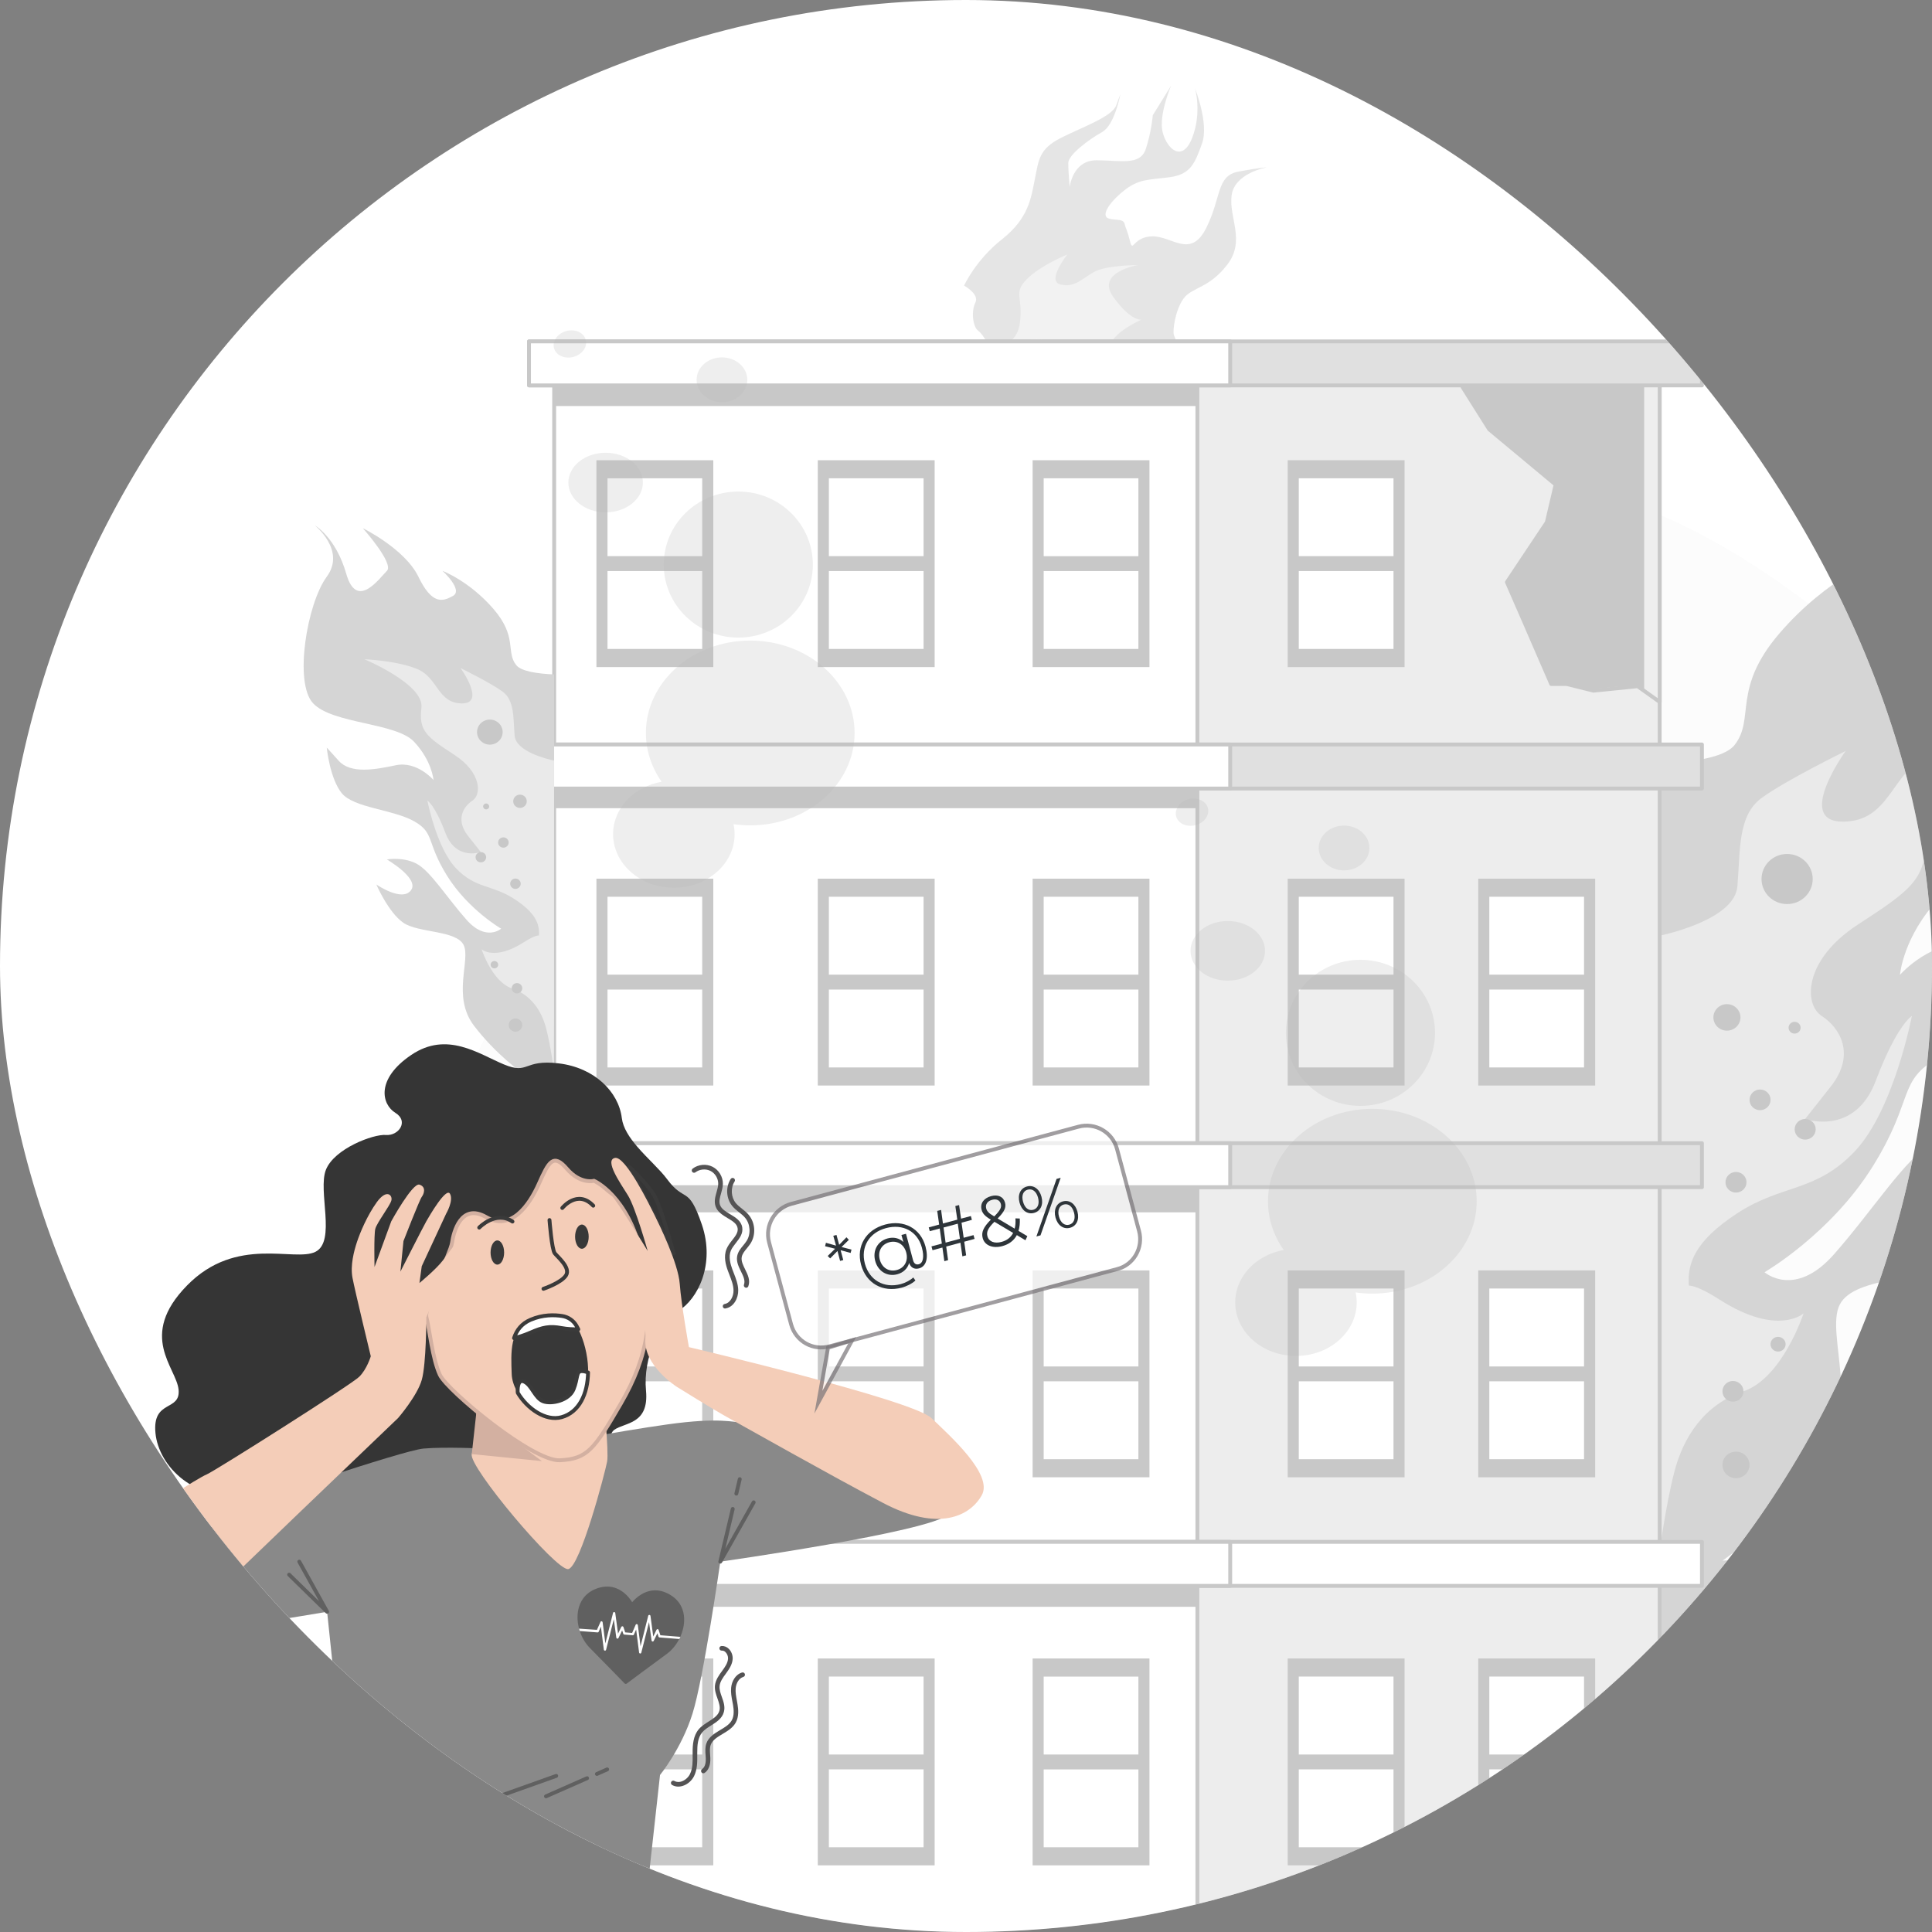 <svg width="48" height="48" viewBox="0 0 48 48" fill="none" xmlns="http://www.w3.org/2000/svg">
<rect x="0" y="0" width="48" height="48" fill="#808080" stroke="none"/>
<g clip-path="url(#clip0_1146_49389)">
<rect width="48" height="48" rx="24" fill="white"/>
<g clip-path="url(#clip1_1146_49389)">
<g opacity="0.28">
<g opacity="0.6">
<path d="M24.583 8.635C24.583 8.635 24.443 8.32 24.302 8.216C24.162 8.111 24.128 7.726 24.233 7.516C24.337 7.306 23.952 7.096 23.952 7.096C23.952 7.096 24.233 6.467 24.897 5.942C25.562 5.416 25.616 4.913 25.711 4.448C25.806 3.982 25.806 3.702 26.366 3.422C26.926 3.142 27.626 2.897 27.732 2.618C27.836 2.338 27.836 2.338 27.836 2.338C27.836 2.338 27.696 3.108 27.381 3.282C27.066 3.457 26.541 3.842 26.541 4.052C26.541 4.262 26.576 4.647 26.576 4.647C26.576 4.647 26.646 3.982 27.241 3.982C27.836 3.982 28.326 4.122 28.466 3.702C28.606 3.282 28.641 2.862 28.641 2.862L29.096 2.127C29.096 2.127 28.781 2.862 28.886 3.282C28.99 3.702 29.375 4.052 29.62 3.422C29.865 2.793 29.69 2.198 29.69 2.198C29.69 2.198 30.041 3.072 29.865 3.563C29.689 4.053 29.584 4.333 29.06 4.403C28.535 4.473 28.29 4.437 27.905 4.752C27.52 5.067 27.38 5.347 27.52 5.417C27.661 5.487 27.905 5.417 27.94 5.558C27.974 5.698 28.004 5.706 28.077 5.999C28.15 6.292 28.15 5.872 28.64 5.872C29.129 5.872 29.584 6.432 29.969 5.662C30.354 4.892 30.214 4.367 30.774 4.262C31.334 4.158 31.474 4.158 31.474 4.158C31.474 4.158 30.669 4.298 30.599 4.858C30.529 5.417 30.949 5.977 30.494 6.572C30.04 7.167 29.62 7.132 29.41 7.412C29.2 7.693 29.129 8.217 29.165 8.322C29.2 8.427 29.514 9.092 29.514 9.092C29.514 9.092 29.41 8.952 30.04 8.707C30.669 8.462 30.669 8.462 30.669 8.462C30.669 8.462 30.25 8.813 30.284 9.162C30.319 9.512 30.529 9.652 30.354 10.177C30.18 10.702 29.969 10.842 29.654 10.982C29.34 11.122 29.129 11.226 29.129 11.401C29.129 11.576 29.34 11.646 29.444 11.856C29.549 12.066 29.829 12.416 29.584 12.486C29.34 12.556 28.814 12.835 28.71 13.046C28.605 13.256 28.535 13.431 28.535 13.431C28.535 13.431 28.64 12.241 28.22 11.856C27.801 11.471 27.206 11.576 27.206 11.576C27.206 11.576 27.976 11.086 27.661 10.527C27.346 9.967 26.935 10.407 26.935 10.407C26.935 10.407 27.118 9.882 26.856 9.792C26.594 9.702 26.331 9.897 26.331 9.897C26.331 9.897 26.68 9.372 26.297 8.812C25.912 8.252 25.562 8.392 25.352 8.637C25.142 8.882 24.582 10.107 24.582 10.107C24.582 10.107 24.863 9.055 24.583 8.635Z" fill="#686868"/>
<path opacity="0.49" d="M27.208 11.575C27.208 11.575 28.182 11.005 28.444 10.83C28.706 10.655 28.279 10.309 28.279 10.309L29.144 9.343C29.144 9.343 29.012 9.124 28.532 9.168C28.05 9.212 27.7 9.212 27.569 8.774C27.437 8.337 28.357 7.943 28.357 7.943C28.357 7.943 28.095 7.987 27.657 7.374C27.219 6.761 28.269 6.586 28.269 6.586C28.269 6.586 27.481 6.586 27.175 6.76C26.869 6.935 26.694 7.154 26.344 7.067C25.993 6.979 26.518 6.323 26.518 6.323C26.518 6.323 25.862 6.586 25.512 6.935C25.162 7.285 25.425 7.373 25.338 8.029C25.25 8.686 24.583 8.635 24.583 8.635C24.863 9.055 24.583 10.105 24.583 10.105C24.583 10.105 25.143 8.88 25.353 8.635C25.563 8.39 25.913 8.25 26.298 8.81C26.683 9.37 26.332 9.895 26.332 9.895C26.332 9.895 26.595 9.7 26.857 9.79C27.119 9.88 26.936 10.405 26.936 10.405C26.936 10.405 27.347 9.965 27.662 10.524C27.978 11.084 27.208 11.575 27.208 11.575Z" fill="white"/>
</g>
<g opacity="0.7">
<path d="M13.3 23.505C13.3 23.505 16.302 17.415 25.993 13.985C35.684 10.555 40.187 11.05 45.912 15.777C51.636 20.503 50.007 24.105 57.383 25.477C64.759 26.849 67.931 34.397 68.875 39.629C69.819 44.861 68.018 48.633 68.018 48.633H9.441C9.441 48.633 7.725 37.056 9.612 31.652C11.499 26.249 13.3 23.505 13.3 23.505Z" fill="#EFEFEF"/>
</g>
<path d="M53.181 20.413C54.153 19.388 53.48 15.438 52.508 14.122C51.537 12.805 53.106 11.561 53.106 11.561C53.106 11.561 52.06 12.147 51.537 13.976C51.014 15.805 49.892 14.195 49.519 13.83C49.145 13.464 50.715 11.708 50.715 11.708C50.715 11.708 48.622 12.732 47.95 14.123C47.277 15.513 46.754 15.366 46.231 15.074C45.708 14.781 46.754 13.831 46.754 13.831C46.754 13.831 45.409 14.342 44.213 15.732C43.017 17.123 43.615 17.854 43.092 18.513C42.841 18.828 42.008 18.942 41.208 18.974V41.005C42.2 40.972 43.328 40.886 43.914 40.677C45.102 40.254 45.559 38.556 45.559 38.556L42.794 38.775C42.794 38.775 44.064 37.898 45.185 36.435C46.307 34.972 45.335 33.143 45.709 32.411C46.082 31.68 47.951 31.826 48.698 31.314C49.446 30.803 50.043 29.413 50.043 29.413C50.043 29.413 48.773 30.29 48.324 29.705C47.875 29.12 49.52 28.169 49.52 28.169C49.52 28.169 48.698 28.023 48.025 28.389C47.352 28.755 46.53 30.072 45.559 31.169C44.587 32.267 43.839 31.608 43.839 31.608C43.839 31.608 45.484 30.657 46.53 28.975C47.577 27.292 47.128 26.853 48.175 26.268C49.221 25.683 51.164 25.61 51.762 24.878C52.36 24.147 52.51 22.611 52.51 22.611C52.51 22.611 52.51 22.611 51.912 23.269C51.314 23.928 50.119 23.708 49.072 23.489C48.026 23.269 47.204 24.221 47.204 24.221C47.204 24.221 47.279 23.269 48.176 22.319C49.07 21.363 52.21 21.437 53.181 20.413Z" fill="#686868"/>
<path opacity="0.49" d="M50.64 18.218C50.64 18.218 48.921 18.291 47.949 18.73C46.978 19.168 46.978 20.413 45.781 20.413C44.585 20.413 45.856 18.657 45.856 18.657C45.856 18.657 44.362 19.388 43.764 19.827C43.165 20.266 43.24 21.144 43.165 22.021C43.098 22.809 41.531 23.184 41.207 23.253V35.431L41.222 38.627C41.222 38.627 41.372 37.456 41.596 36.578C41.821 35.701 42.343 34.895 43.315 34.567C44.287 34.237 44.81 32.629 44.81 32.629C44.81 32.629 44.174 33.214 42.726 32.291C42.316 32.029 42.084 31.943 41.96 31.94C41.916 31.389 42.11 30.829 43.166 30.141C44.288 29.41 45.109 29.63 46.081 28.605C47.053 27.581 47.501 25.24 47.501 25.24C47.501 25.24 47.127 25.46 46.604 26.849C46.081 28.239 44.848 27.801 44.848 27.801C44.848 27.801 44.848 27.801 45.484 26.996C46.119 26.192 45.709 25.533 45.259 25.24C44.811 24.948 44.811 23.85 46.156 22.973C47.501 22.096 47.949 21.803 47.8 20.632C47.651 19.462 50.64 18.218 50.64 18.218Z" fill="white"/>
<path d="M44.4 22.461C44.751 22.461 45.036 22.183 45.036 21.839C45.036 21.495 44.751 21.217 44.4 21.217C44.049 21.217 43.765 21.495 43.765 21.839C43.765 22.183 44.049 22.461 44.4 22.461Z" fill="#383838"/>
<path d="M43.241 25.277C43.241 25.458 43.091 25.606 42.905 25.606C42.72 25.606 42.569 25.458 42.569 25.277C42.569 25.096 42.72 24.948 42.905 24.948C43.091 24.948 43.241 25.096 43.241 25.277Z" fill="#383838"/>
<path d="M44.586 25.679C44.669 25.679 44.736 25.614 44.736 25.533C44.736 25.453 44.669 25.387 44.586 25.387C44.504 25.387 44.437 25.453 44.437 25.533C44.437 25.614 44.504 25.679 44.586 25.679Z" fill="#383838"/>
<path d="M43.989 27.325C43.989 27.466 43.872 27.582 43.728 27.582C43.584 27.582 43.467 27.468 43.467 27.325C43.467 27.184 43.584 27.069 43.728 27.069C43.872 27.069 43.989 27.183 43.989 27.325Z" fill="#383838"/>
<path d="M43.391 29.373C43.391 29.514 43.274 29.629 43.13 29.629C42.986 29.629 42.869 29.515 42.869 29.373C42.869 29.232 42.986 29.117 43.13 29.117C43.274 29.117 43.391 29.232 43.391 29.373Z" fill="#383838"/>
<path d="M45.11 28.057C45.11 28.198 44.993 28.313 44.849 28.313C44.705 28.313 44.588 28.199 44.588 28.057C44.588 27.916 44.705 27.801 44.849 27.801C44.993 27.801 45.11 27.915 45.11 28.057Z" fill="#383838"/>
<path d="M43.316 34.567C43.316 34.708 43.199 34.823 43.055 34.823C42.911 34.823 42.794 34.709 42.794 34.567C42.794 34.426 42.911 34.31 43.055 34.31C43.199 34.311 43.316 34.426 43.316 34.567Z" fill="#383838"/>
<path d="M44.363 33.397C44.363 33.497 44.279 33.579 44.175 33.579C44.072 33.579 43.988 33.497 43.988 33.397C43.988 33.296 44.072 33.214 44.175 33.214C44.279 33.214 44.363 33.296 44.363 33.397Z" fill="#383838"/>
<path d="M43.466 36.395C43.466 36.577 43.315 36.725 43.13 36.725C42.945 36.725 42.794 36.577 42.794 36.395C42.794 36.214 42.945 36.066 43.13 36.066C43.315 36.066 43.466 36.214 43.466 36.395Z" fill="#383838"/>
<path d="M43.166 39.724C43.166 39.885 43.033 40.017 42.868 40.017C42.703 40.017 42.569 39.886 42.569 39.724C42.569 39.563 42.703 39.431 42.868 39.431C43.033 39.431 43.166 39.563 43.166 39.724Z" fill="#383838"/>
<path d="M29.751 8.95H13.768V48.634H29.751V8.95Z" fill="white" stroke="#3A3A3A" stroke-width="0.096" stroke-miterlimit="10" stroke-linecap="round" stroke-linejoin="round"/>
<path d="M29.751 8.95H13.768V10.088H29.751V8.95Z" fill="#383838"/>
<path d="M29.751 18.942H13.768V20.079H29.751V18.942Z" fill="#383838"/>
<path d="M29.751 28.983H13.768V30.12H29.751V28.983Z" fill="#383838"/>
<path d="M29.751 38.782H13.768V39.92H29.751V38.782Z" fill="#383838"/>
<path d="M41.234 8.95H29.749V48.634H41.234V8.95Z" fill="#BDBDBD" stroke="#3A3A3A" stroke-width="0.096" stroke-miterlimit="10" stroke-linecap="round" stroke-linejoin="round"/>
<path d="M42.284 18.497H13.143V19.591H42.284V18.497Z" fill="#919191" stroke="#3A3A3A" stroke-width="0.096" stroke-miterlimit="10" stroke-linecap="round" stroke-linejoin="round"/>
<path d="M30.564 18.497H13.143V19.591H30.564V18.497Z" fill="white" stroke="#3A3A3A" stroke-width="0.096" stroke-miterlimit="10" stroke-linecap="round" stroke-linejoin="round"/>
<path d="M42.284 28.402H13.143V29.495H42.284V28.402Z" fill="#919191" stroke="#3A3A3A" stroke-width="0.096" stroke-miterlimit="10" stroke-linecap="round" stroke-linejoin="round"/>
<path d="M30.564 28.402H13.143V29.495H30.564V28.402Z" fill="white" stroke="#3A3A3A" stroke-width="0.096" stroke-miterlimit="10" stroke-linecap="round" stroke-linejoin="round"/>
<path d="M42.284 38.307H13.143V39.4H42.284V38.307Z" fill="white" stroke="#3A3A3A" stroke-width="0.096" stroke-miterlimit="10" stroke-linecap="round" stroke-linejoin="round"/>
<path d="M30.564 38.307H13.143V39.4H30.564V38.307Z" fill="white" stroke="#3A3A3A" stroke-width="0.096" stroke-miterlimit="10" stroke-linecap="round" stroke-linejoin="round"/>
<path d="M17.721 11.434H14.818V16.573H17.721V11.434Z" fill="#383838"/>
<path d="M17.494 11.835H15.045V16.171H17.494V11.835Z" fill="white" stroke="#3A3A3A" stroke-width="0.096" stroke-miterlimit="10" stroke-linecap="round" stroke-linejoin="round"/>
<path d="M17.494 13.818H15.045V14.188H17.494V13.818Z" fill="#383838"/>
<path d="M23.221 11.434H20.318V16.573H23.221V11.434Z" fill="#383838"/>
<path d="M22.994 11.835H20.545V16.171H22.994V11.835Z" fill="white" stroke="#3A3A3A" stroke-width="0.096" stroke-miterlimit="10" stroke-linecap="round" stroke-linejoin="round"/>
<path d="M22.994 13.818H20.545V14.188H22.994V13.818Z" fill="#383838"/>
<path d="M17.721 21.831H14.818V26.969H17.721V21.831Z" fill="#383838"/>
<path d="M17.494 22.232H15.045V26.568H17.494V22.232Z" fill="white" stroke="#3A3A3A" stroke-width="0.096" stroke-miterlimit="10" stroke-linecap="round" stroke-linejoin="round"/>
<path d="M17.494 24.215H15.045V24.585H17.494V24.215Z" fill="#383838"/>
<path d="M23.221 21.831H20.318V26.969H23.221V21.831Z" fill="#383838"/>
<path d="M22.994 22.232H20.545V26.568H22.994V22.232Z" fill="white" stroke="#3A3A3A" stroke-width="0.096" stroke-miterlimit="10" stroke-linecap="round" stroke-linejoin="round"/>
<path d="M22.994 24.215H20.545V24.585H22.994V24.215Z" fill="#383838"/>
<path d="M17.721 31.564H14.818V36.703H17.721V31.564Z" fill="#383838"/>
<path d="M17.494 31.965H15.045V36.301H17.494V31.965Z" fill="white" stroke="#3A3A3A" stroke-width="0.096" stroke-miterlimit="10" stroke-linecap="round" stroke-linejoin="round"/>
<path d="M17.494 33.949H15.045V34.318H17.494V33.949Z" fill="#383838"/>
<path d="M23.221 31.564H20.318V36.703H23.221V31.564Z" fill="#383838"/>
<path d="M22.994 31.965H20.545V36.301H22.994V31.965Z" fill="white" stroke="#3A3A3A" stroke-width="0.096" stroke-miterlimit="10" stroke-linecap="round" stroke-linejoin="round"/>
<path d="M22.994 33.949H20.545V34.318H22.994V33.949Z" fill="#383838"/>
<path d="M17.721 41.205H14.818V46.344H17.721V41.205Z" fill="#383838"/>
<path d="M17.494 41.606H15.045V45.943H17.494V41.606Z" fill="white" stroke="#3A3A3A" stroke-width="0.096" stroke-miterlimit="10" stroke-linecap="round" stroke-linejoin="round"/>
<path d="M17.494 43.59H15.045V43.959H17.494V43.59Z" fill="#383838"/>
<path d="M23.221 41.205H20.318V46.344H23.221V41.205Z" fill="#383838"/>
<path d="M22.994 41.606H20.545V45.943H22.994V41.606Z" fill="white" stroke="#3A3A3A" stroke-width="0.096" stroke-miterlimit="10" stroke-linecap="round" stroke-linejoin="round"/>
<path d="M22.994 43.59H20.545V43.959H22.994V43.59Z" fill="#383838"/>
<path d="M28.558 11.434H25.655V16.573H28.558V11.434Z" fill="#383838"/>
<path d="M28.331 11.835H25.882V16.171H28.331V11.835Z" fill="white" stroke="#3A3A3A" stroke-width="0.096" stroke-miterlimit="10" stroke-linecap="round" stroke-linejoin="round"/>
<path d="M28.331 13.819H25.882V14.188H28.331V13.819Z" fill="#383838"/>
<path d="M28.558 21.83H25.655V26.969H28.558V21.83Z" fill="#383838"/>
<path d="M28.331 22.232H25.882V26.568H28.331V22.232Z" fill="white" stroke="#3A3A3A" stroke-width="0.096" stroke-miterlimit="10" stroke-linecap="round" stroke-linejoin="round"/>
<path d="M28.331 24.215H25.882V24.585H28.331V24.215Z" fill="#383838"/>
<path d="M34.896 11.434H31.993V16.573H34.896V11.434Z" fill="#383838"/>
<path d="M34.669 11.835H32.22V16.171H34.669V11.835Z" fill="white" stroke="#3A3A3A" stroke-width="0.096" stroke-miterlimit="10" stroke-linecap="round" stroke-linejoin="round"/>
<path d="M34.669 13.818H32.22V14.188H34.669V13.818Z" fill="#383838"/>
<path d="M28.558 31.564H25.655V36.703H28.558V31.564Z" fill="#383838"/>
<path d="M28.331 31.965H25.882V36.301H28.331V31.965Z" fill="white" stroke="#3A3A3A" stroke-width="0.096" stroke-miterlimit="10" stroke-linecap="round" stroke-linejoin="round"/>
<path d="M28.331 33.949H25.882V34.318H28.331V33.949Z" fill="#383838"/>
<path d="M34.896 21.831H31.993V26.969H34.896V21.831Z" fill="#383838"/>
<path d="M34.669 22.232H32.22V26.568H34.669V22.232Z" fill="white" stroke="#3A3A3A" stroke-width="0.096" stroke-miterlimit="10" stroke-linecap="round" stroke-linejoin="round"/>
<path d="M34.669 24.215H32.22V24.585H34.669V24.215Z" fill="#383838"/>
<path d="M39.631 21.831H36.727V26.969H39.631V21.831Z" fill="#383838"/>
<path d="M39.403 22.232H36.954V26.568H39.403V22.232Z" fill="white" stroke="#3A3A3A" stroke-width="0.096" stroke-miterlimit="10" stroke-linecap="round" stroke-linejoin="round"/>
<path d="M39.403 24.215H36.954V24.585H39.403V24.215Z" fill="#383838"/>
<path d="M39.631 31.564H36.727V36.703H39.631V31.564Z" fill="#383838"/>
<path d="M39.403 31.965H36.954V36.301H39.403V31.965Z" fill="white" stroke="#3A3A3A" stroke-width="0.096" stroke-miterlimit="10" stroke-linecap="round" stroke-linejoin="round"/>
<path d="M39.403 33.949H36.954V34.318H39.403V33.949Z" fill="#383838"/>
<path d="M28.558 41.205H25.655V46.344H28.558V41.205Z" fill="#383838"/>
<path d="M28.331 41.607H25.882V45.943H28.331V41.607Z" fill="white" stroke="#3A3A3A" stroke-width="0.096" stroke-miterlimit="10" stroke-linecap="round" stroke-linejoin="round"/>
<path d="M28.331 43.59H25.882V43.96H28.331V43.59Z" fill="#383838"/>
<path d="M34.896 31.564H31.993V36.703H34.896V31.564Z" fill="#383838"/>
<path d="M34.669 31.965H32.22V36.301H34.669V31.965Z" fill="white" stroke="#3A3A3A" stroke-width="0.096" stroke-miterlimit="10" stroke-linecap="round" stroke-linejoin="round"/>
<path d="M34.669 33.949H32.22V34.318H34.669V33.949Z" fill="#383838"/>
<path d="M39.631 41.205H36.727V46.344H39.631V41.205Z" fill="#383838"/>
<path d="M39.403 41.606H36.954V45.943H39.403V41.606Z" fill="white" stroke="#3A3A3A" stroke-width="0.096" stroke-miterlimit="10" stroke-linecap="round" stroke-linejoin="round"/>
<path d="M39.403 43.59H36.954V43.959H39.403V43.59Z" fill="#383838"/>
<path d="M34.896 41.205H31.993V46.344H34.896V41.205Z" fill="#383838"/>
<path d="M34.669 41.606H32.22V45.943H34.669V41.606Z" fill="white" stroke="#3A3A3A" stroke-width="0.096" stroke-miterlimit="10" stroke-linecap="round" stroke-linejoin="round"/>
<path d="M34.669 43.59H32.22V43.959H34.669V43.59Z" fill="#383838"/>
<path d="M36.339 9.62L36.999 10.666L38.65 12.041L38.43 12.977L37.439 14.463L37.824 15.344L38.54 16.994H38.925L39.586 17.159L40.686 17.049L41.234 17.44V8.95H40.577L36.119 9.07L36.339 9.62Z" fill="#C2C2C2" stroke="#3A3A3A" stroke-width="0.096" stroke-miterlimit="10" stroke-linecap="round" stroke-linejoin="round"/>
<path d="M39.475 17.131L40.301 17.049L40.348 17.083L40.686 17.049L40.849 17.166V8.95H40.577L36.119 9.07L36.339 9.62L36.999 10.666L38.65 12.041L38.43 12.977L37.439 14.463L37.824 15.344L38.54 16.994H38.925L39.475 17.131Z" fill="#383838"/>
<path d="M42.284 8.482H13.143V9.575H42.284V8.482Z" fill="#919191" stroke="#3A3A3A" stroke-width="0.096" stroke-miterlimit="10" stroke-linecap="round" stroke-linejoin="round"/>
<path d="M30.564 8.482H13.143V9.575H30.564V8.482Z" fill="white" stroke="#3A3A3A" stroke-width="0.096" stroke-miterlimit="10" stroke-linecap="round" stroke-linejoin="round"/>
<path d="M7.781 17.476C7.295 16.964 7.631 14.989 8.117 14.33C8.603 13.671 7.818 13.05 7.818 13.05C7.818 13.05 8.342 13.343 8.603 14.257C8.864 15.171 9.424 14.367 9.612 14.184C9.799 14.002 9.014 13.123 9.014 13.123C9.014 13.123 10.06 13.635 10.396 14.33C10.732 15.025 10.994 14.952 11.255 14.805C11.516 14.659 10.994 14.183 10.994 14.183C10.994 14.183 11.667 14.439 12.264 15.134C12.862 15.829 12.563 16.195 12.825 16.524C12.95 16.682 13.366 16.739 13.767 16.756V27.772C13.27 27.756 12.707 27.712 12.414 27.608C11.821 27.396 11.592 26.547 11.592 26.547L12.975 26.656C12.975 26.656 12.339 26.218 11.778 25.486C11.218 24.755 11.703 23.841 11.517 23.475C11.331 23.109 10.396 23.182 10.023 22.927C9.649 22.671 9.35 21.975 9.35 21.975C9.35 21.975 9.985 22.414 10.209 22.121C10.433 21.828 9.611 21.353 9.611 21.353C9.611 21.353 10.021 21.28 10.358 21.463C10.694 21.645 11.106 22.304 11.592 22.853C12.078 23.401 12.451 23.073 12.451 23.073C12.451 23.073 11.63 22.598 11.106 21.756C10.583 20.915 10.808 20.695 10.285 20.402C9.761 20.109 8.79 20.073 8.491 19.707C8.193 19.341 8.118 18.573 8.118 18.573C8.118 18.573 8.118 18.573 8.416 18.902C8.715 19.232 9.313 19.122 9.836 19.012C10.359 18.902 10.77 19.378 10.77 19.378C10.77 19.378 10.733 18.902 10.285 18.426C9.836 17.951 8.267 17.988 7.781 17.476Z" fill="#686868"/>
<path opacity="0.49" d="M9.051 16.378C9.051 16.378 9.91 16.415 10.396 16.635C10.882 16.855 10.882 17.476 11.48 17.476C12.078 17.476 11.442 16.598 11.442 16.598C11.442 16.598 12.19 16.964 12.489 17.184C12.787 17.404 12.75 17.843 12.787 18.281C12.821 18.675 13.604 18.862 13.766 18.897V24.986L13.759 26.583C13.759 26.583 13.684 25.998 13.571 25.559C13.459 25.12 13.198 24.718 12.712 24.553C12.226 24.389 11.964 23.583 11.964 23.583C11.964 23.583 12.282 23.876 13.006 23.414C13.21 23.284 13.327 23.241 13.389 23.24C13.41 22.964 13.313 22.685 12.786 22.34C12.226 21.974 11.815 22.084 11.329 21.572C10.843 21.061 10.618 19.889 10.618 19.889C10.618 19.889 10.806 19.999 11.067 20.694C11.328 21.389 11.945 21.169 11.945 21.169C11.945 21.169 11.945 21.169 11.627 20.767C11.31 20.364 11.515 20.035 11.74 19.889C11.964 19.743 11.964 19.194 11.291 18.756C10.618 18.317 10.395 18.17 10.47 17.585C10.546 17.001 9.051 16.378 9.051 16.378Z" fill="white"/>
<path d="M12.17 18.5C12.346 18.5 12.488 18.361 12.488 18.189C12.488 18.017 12.346 17.878 12.17 17.878C11.995 17.878 11.852 18.017 11.852 18.189C11.852 18.361 11.995 18.5 12.17 18.5Z" fill="#383838"/>
<path d="M12.751 19.908C12.751 19.999 12.826 20.072 12.919 20.072C13.012 20.072 13.087 19.998 13.087 19.908C13.087 19.816 13.012 19.743 12.919 19.743C12.826 19.743 12.751 19.817 12.751 19.908Z" fill="#383838"/>
<path d="M12.078 20.109C12.119 20.109 12.153 20.076 12.153 20.036C12.153 19.996 12.119 19.963 12.078 19.963C12.037 19.963 12.003 19.996 12.003 20.036C12.003 20.076 12.037 20.109 12.078 20.109Z" fill="#383838"/>
<path d="M12.376 20.932C12.376 21.003 12.434 21.06 12.507 21.06C12.579 21.06 12.637 21.002 12.637 20.932C12.637 20.861 12.579 20.804 12.507 20.804C12.434 20.804 12.376 20.862 12.376 20.932Z" fill="#383838"/>
<path d="M12.676 21.956C12.676 22.027 12.734 22.084 12.806 22.084C12.878 22.084 12.937 22.026 12.937 21.956C12.937 21.885 12.878 21.828 12.806 21.828C12.734 21.828 12.676 21.885 12.676 21.956Z" fill="#383838"/>
<path d="M11.816 21.298C11.816 21.369 11.875 21.425 11.947 21.425C12.019 21.425 12.078 21.368 12.078 21.298C12.078 21.227 12.019 21.17 11.947 21.17C11.875 21.17 11.816 21.227 11.816 21.298Z" fill="#383838"/>
<path d="M12.714 24.553C12.714 24.624 12.772 24.681 12.844 24.681C12.916 24.681 12.975 24.623 12.975 24.553C12.975 24.482 12.916 24.425 12.844 24.425C12.772 24.425 12.714 24.482 12.714 24.553Z" fill="#383838"/>
<path d="M12.19 23.968C12.19 24.019 12.233 24.059 12.284 24.059C12.335 24.059 12.377 24.018 12.377 23.968C12.377 23.918 12.334 23.877 12.284 23.877C12.232 23.876 12.19 23.917 12.19 23.968Z" fill="#383838"/>
<path d="M12.639 25.468C12.639 25.559 12.714 25.632 12.807 25.632C12.9 25.632 12.975 25.558 12.975 25.468C12.975 25.377 12.9 25.304 12.807 25.304C12.714 25.303 12.639 25.377 12.639 25.468Z" fill="#383838"/>
<path d="M12.788 27.131C12.788 27.212 12.855 27.277 12.938 27.277C13.02 27.277 13.088 27.212 13.088 27.131C13.088 27.051 13.02 26.986 12.938 26.986C12.854 26.986 12.788 27.051 12.788 27.131Z" fill="#383838"/>
<g opacity="0.24">
<path d="M18.64 15.915C17.208 15.915 16.047 16.943 16.047 18.21C16.047 18.655 16.191 19.07 16.438 19.422C15.75 19.546 15.232 20.081 15.232 20.724C15.232 21.459 15.908 22.054 16.741 22.054C17.575 22.054 18.251 21.459 18.251 20.724C18.251 20.639 18.241 20.556 18.224 20.476C18.359 20.495 18.498 20.506 18.64 20.506C20.072 20.506 21.232 19.477 21.232 18.21C21.232 16.943 20.071 15.915 18.64 15.915Z" fill="black"/>
<path d="M18.343 15.841C19.366 15.841 20.195 15.029 20.195 14.027C20.195 13.024 19.366 12.212 18.343 12.212C17.32 12.212 16.491 13.024 16.491 14.027C16.491 15.029 17.32 15.841 18.343 15.841Z" fill="black"/>
<path d="M15.046 12.729C15.558 12.729 15.972 12.398 15.972 11.989C15.972 11.581 15.558 11.249 15.046 11.249C14.535 11.249 14.121 11.581 14.121 11.989C14.121 12.398 14.535 12.729 15.046 12.729Z" fill="black"/>
<path d="M17.936 9.991C18.284 9.991 18.566 9.742 18.566 9.435C18.566 9.128 18.284 8.879 17.936 8.879C17.589 8.879 17.307 9.128 17.307 9.435C17.307 9.742 17.589 9.991 17.936 9.991Z" fill="black"/>
<path d="M14.553 8.444C14.507 8.265 14.293 8.168 14.075 8.223C13.857 8.279 13.718 8.47 13.764 8.648C13.81 8.826 14.024 8.924 14.242 8.868C14.461 8.812 14.6 8.622 14.553 8.444Z" fill="black"/>
</g>
<g opacity="0.24">
<path d="M34.096 27.549C32.664 27.549 31.503 28.577 31.503 29.844C31.503 30.289 31.647 30.705 31.894 31.056C31.206 31.18 30.689 31.715 30.689 32.359C30.689 33.093 31.364 33.688 32.198 33.688C33.031 33.688 33.707 33.093 33.707 32.359C33.707 32.273 33.697 32.191 33.68 32.11C33.815 32.129 33.954 32.14 34.096 32.14C35.528 32.14 36.688 31.112 36.688 29.844C36.688 28.577 35.527 27.549 34.096 27.549Z" fill="black"/>
<path d="M33.8 27.475C34.823 27.475 35.652 26.663 35.652 25.661C35.652 24.659 34.823 23.846 33.8 23.846C32.777 23.846 31.948 24.659 31.948 25.661C31.948 26.663 32.777 27.475 33.8 27.475Z" fill="black"/>
<path d="M30.504 24.364C31.015 24.364 31.429 24.032 31.429 23.624C31.429 23.215 31.015 22.883 30.504 22.883C29.992 22.883 29.578 23.215 29.578 23.624C29.578 24.032 29.992 24.364 30.504 24.364Z" fill="black"/>
<path d="M33.392 21.624C33.74 21.624 34.022 21.375 34.022 21.068C34.022 20.761 33.74 20.512 33.392 20.512C33.045 20.512 32.763 20.761 32.763 21.068C32.764 21.375 33.045 21.624 33.392 21.624Z" fill="black"/>
<path d="M30.01 20.077C29.964 19.899 29.75 19.801 29.532 19.857C29.314 19.913 29.175 20.103 29.221 20.281C29.267 20.459 29.481 20.557 29.699 20.502C29.917 20.446 30.056 20.256 30.01 20.077Z" fill="black"/>
</g>
</g>
<path d="M15.834 28.491C15.638 28.262 15.479 28.023 15.449 27.779C15.37 27.126 14.769 26.524 13.879 26.419C12.99 26.314 13.147 26.707 12.519 26.445C11.891 26.184 11.107 25.608 10.217 26.21C9.328 26.812 9.484 27.44 9.824 27.649C10.164 27.858 9.903 28.224 9.589 28.198C9.275 28.172 8.307 28.538 8.098 29.061C7.889 29.584 8.359 30.84 7.837 31.101C7.314 31.362 5.875 30.683 4.646 31.938C3.416 33.194 4.385 33.978 4.437 34.527C4.488 35.076 3.783 34.763 3.862 35.6C3.94 36.437 4.855 37.353 6.111 37.09C7.367 36.829 7.55 36.463 7.837 37.065C8.125 37.666 9.642 38.869 10.923 38.32C12.205 37.771 12.598 37.509 12.937 37.614C13.277 37.718 14.742 37.248 15.056 36.803C15.37 36.358 15.004 35.704 15.265 35.521C15.527 35.337 16.128 35.39 16.05 34.553C15.971 33.716 16.39 32.853 16.861 32.565C17.331 32.277 17.777 31.414 17.436 30.42C17.096 29.427 17.017 29.897 16.573 29.295C16.396 29.056 16.085 28.783 15.834 28.491Z" fill="#353535"/>
<path d="M12.044 35.989C12.044 35.989 11.053 35.942 10.523 35.989C9.993 36.035 6.099 37.371 6.099 37.371C6.099 37.371 2.18 39.99 2.436 40.32C2.692 40.65 2.966 40.758 3.427 40.758C3.887 40.758 8.127 40.044 8.127 40.044C8.127 40.044 8.495 43.523 8.518 43.914C8.541 44.306 7.297 48.061 7.297 48.061H15.96L16.398 44.099C16.398 44.099 16.928 43.453 17.204 42.578C17.481 41.702 17.896 38.799 17.896 38.799C17.896 38.799 23.103 38.062 23.564 37.624C24.024 37.187 21.951 35.62 21.398 35.389C20.845 35.159 18.725 35.343 18.472 35.343C18.218 35.343 17.896 35.205 16.582 35.389C15.269 35.574 13.61 35.896 13.61 35.896L12.044 35.989Z" fill="#898989"/>
<path d="M11.859 34.744C11.859 34.744 11.813 35.827 11.721 36.127C11.628 36.426 13.817 39.03 14.117 38.984C14.416 38.938 15.038 36.565 15.084 36.311C15.13 36.058 14.992 34.721 14.992 34.721C14.992 34.721 14.601 35.62 13.702 35.436C12.803 35.251 11.859 34.744 11.859 34.744Z" fill="#F4CDB8"/>
<path d="M11.836 35.086L11.721 36.127L13.463 36.301L11.836 35.086Z" fill="#D3B0A1"/>
<path d="M18.205 37.489L17.895 38.799L18.725 37.325" stroke="#606060" stroke-width="0.096" stroke-miterlimit="10" stroke-linecap="round" stroke-linejoin="round"/>
<path d="M18.379 36.749L18.294 37.109" stroke="#606060" stroke-width="0.096" stroke-miterlimit="10" stroke-linecap="round" stroke-linejoin="round"/>
<path d="M7.436 38.799L8.127 40.044L7.183 39.122" stroke="#606060" stroke-width="0.096" stroke-miterlimit="10" stroke-linecap="round" stroke-linejoin="round"/>
<path d="M10.942 45.147L13.819 44.122" stroke="#606060" stroke-width="0.096" stroke-miterlimit="10" stroke-linecap="round" stroke-linejoin="round"/>
<path d="M10.523 45.297L10.715 45.229" stroke="#606060" stroke-width="0.096" stroke-miterlimit="10" stroke-linecap="round" stroke-linejoin="round"/>
<path d="M14.586 44.179L13.565 44.629" stroke="#606060" stroke-width="0.096" stroke-miterlimit="10" stroke-linecap="round" stroke-linejoin="round"/>
<path d="M15.085 43.96L14.83 44.073" stroke="#606060" stroke-width="0.096" stroke-miterlimit="10" stroke-linecap="round" stroke-linejoin="round"/>
<path d="M14.758 29.337C14.758 29.337 14.42 29.431 14.082 29.036C13.744 28.643 13.632 28.867 13.388 29.412C13.144 29.956 12.694 30.593 12.075 30.237C11.455 29.881 11.268 30.613 11.231 30.875C11.193 31.139 10.523 32.464 10.595 32.73C10.667 32.996 10.743 33.765 10.93 34.16C11.117 34.553 13.238 36.318 13.914 36.28C14.59 36.243 14.756 36.025 15.431 34.861C16.107 33.698 16.281 32.654 15.941 31.177C15.599 29.697 14.758 29.337 14.758 29.337Z" fill="#F4CDB8" stroke="#D3B0A1" stroke-width="0.096" stroke-miterlimit="10"/>
<path d="M13.652 30.312C13.652 30.312 13.708 31.044 13.783 31.138C13.858 31.232 14.177 31.494 14.065 31.682C13.952 31.869 13.502 32.02 13.502 32.02" stroke="#3A3A3A" stroke-width="0.096" stroke-miterlimit="10" stroke-linecap="round" stroke-linejoin="round"/>
<path d="M14.322 32.939C14.247 32.808 14.116 32.719 13.967 32.696C13.775 32.666 13.486 32.658 13.182 32.789C12.657 33.014 12.694 33.595 12.713 34.14C12.732 34.684 13.407 35.359 13.951 35.209C14.495 35.059 14.683 34.403 14.589 33.746C14.536 33.373 14.416 33.102 14.322 32.939Z" fill="#383838"/>
<path d="M14.25 34.515C14.138 34.796 13.706 34.89 13.499 34.816C13.293 34.741 13.218 34.422 13.03 34.328C12.843 34.234 12.861 34.572 12.861 34.572L12.864 34.604C13.097 34.996 13.557 35.319 13.95 35.21C14.395 35.087 14.601 34.624 14.61 34.1C14.565 34.081 14.512 34.065 14.456 34.065C14.307 34.065 14.363 34.234 14.25 34.515Z" fill="white" stroke="#3A3A3A" stroke-width="0.096" stroke-miterlimit="10" stroke-linecap="round" stroke-linejoin="round"/>
<path d="M13.181 33.108C13.482 32.976 13.651 32.939 13.95 32.995C14.095 33.022 14.248 33.028 14.368 33.026C14.352 32.994 14.336 32.965 14.322 32.939C14.247 32.808 14.116 32.719 13.968 32.696C13.776 32.666 13.486 32.658 13.182 32.789C12.957 32.886 12.836 33.048 12.771 33.245C12.852 33.228 12.995 33.189 13.181 33.108Z" fill="white" stroke="#3A3A3A" stroke-width="0.096" stroke-miterlimit="10" stroke-linecap="round" stroke-linejoin="round"/>
<path d="M12.357 31.419C12.45 31.419 12.525 31.284 12.525 31.119C12.525 30.953 12.45 30.818 12.357 30.818C12.263 30.818 12.188 30.953 12.188 31.119C12.188 31.284 12.263 31.419 12.357 31.419Z" fill="#383838"/>
<path d="M14.457 31.025C14.55 31.025 14.626 30.891 14.626 30.725C14.626 30.559 14.55 30.424 14.457 30.424C14.364 30.424 14.288 30.559 14.288 30.725C14.288 30.891 14.364 31.025 14.457 31.025Z" fill="#383838"/>
<path d="M11.906 30.499C11.906 30.499 12.319 30.067 12.732 30.349" stroke="#3A3A3A" stroke-width="0.096" stroke-miterlimit="10" stroke-linecap="round" stroke-linejoin="round"/>
<path d="M13.97 30.012C13.97 30.012 14.345 29.542 14.739 29.955" stroke="#3A3A3A" stroke-width="0.096" stroke-miterlimit="10" stroke-linecap="round" stroke-linejoin="round"/>
<path d="M9.212 33.696C9.212 33.696 8.813 32.048 8.757 31.744C8.7 31.441 8.794 31.081 8.87 30.853C8.946 30.626 9.117 30.209 9.362 29.867C9.609 29.527 9.761 29.697 9.722 29.83C9.685 29.962 9.362 30.38 9.324 30.531C9.287 30.683 9.305 31.478 9.305 31.478L9.721 30.342C9.721 30.342 10.252 29.375 10.422 29.432C10.593 29.488 10.536 29.659 10.479 29.735C10.422 29.811 10.024 30.834 10.024 30.834L9.948 31.593C9.948 31.593 10.516 30.474 10.592 30.342C10.668 30.209 11.085 29.489 11.18 29.659C11.275 29.83 11.085 30.152 11.085 30.152L10.478 31.459L10.421 31.876C10.421 31.876 10.838 31.535 11.009 31.307C11.18 31.08 11.445 30.701 11.559 30.701C11.672 30.701 11.672 30.833 11.596 30.966C11.521 31.098 10.876 32.027 10.857 32.084C10.838 32.141 10.592 32.728 10.592 32.728C10.592 32.728 10.592 33.884 10.479 34.282C10.366 34.681 9.891 35.23 9.891 35.23C9.891 35.23 5.096 39.816 4.85 40.082C4.605 40.348 4.055 40.65 2.689 40.65C1.325 40.65 2.045 38.868 2.822 38.205C3.599 37.542 4.945 36.707 5.134 36.632C5.323 36.556 8.735 34.396 8.924 34.206C9.117 34.017 9.212 33.696 9.212 33.696Z" fill="#F4CDB8"/>
<path d="M15.637 28.996C15.637 28.996 16.092 29.412 16.262 29.716C16.433 30.019 16.736 31.137 16.736 31.137L15.637 28.996Z" stroke="#3A3A3A" stroke-width="0.096" stroke-miterlimit="10" stroke-linecap="round" stroke-linejoin="round"/>
<path d="M16.812 34.453C16.812 34.453 15.978 33.922 16.035 33.259C16.069 32.863 15.732 31.459 15.732 31.459C15.732 31.459 14.822 29.867 14.917 29.697C15.012 29.526 15.106 29.659 15.201 29.716C15.296 29.772 16.092 31.08 16.092 31.08C16.092 31.08 15.789 30 15.6 29.697C15.411 29.393 15.012 28.825 15.277 28.768C15.542 28.712 16.149 29.962 16.263 30.19C16.376 30.418 16.851 31.384 16.888 31.896C16.925 32.408 17.116 33.469 17.116 33.469C17.116 33.469 22.668 34.777 23.142 35.232C23.617 35.687 24.677 36.635 24.393 37.146C24.109 37.658 23.331 38.075 21.93 37.335C20.527 36.596 18.556 35.478 18.14 35.25C17.722 35.022 16.812 34.453 16.812 34.453Z" fill="#F4CDB8"/>
<path d="M16.691 44.342C16.669 44.325 16.662 44.293 16.677 44.268C16.692 44.241 16.727 44.232 16.755 44.247C16.818 44.283 16.883 44.275 16.926 44.262C17.015 44.235 17.1 44.162 17.142 44.076C17.213 43.934 17.21 43.762 17.208 43.594V43.545C17.207 43.349 17.224 43.128 17.356 42.968C17.425 42.885 17.517 42.827 17.607 42.77C17.728 42.693 17.842 42.621 17.874 42.502C17.899 42.407 17.863 42.306 17.826 42.2C17.79 42.099 17.753 41.994 17.762 41.883C17.775 41.738 17.866 41.615 17.939 41.516C18.017 41.41 18.082 41.315 18.088 41.207C18.091 41.15 18.067 41.087 18.026 41.048C18.007 41.028 17.975 41.006 17.934 41.009C17.902 41.011 17.875 40.988 17.873 40.956C17.87 40.925 17.894 40.897 17.925 40.895C17.991 40.89 18.056 40.915 18.107 40.965C18.171 41.028 18.208 41.123 18.203 41.214C18.195 41.352 18.117 41.468 18.032 41.584C17.964 41.676 17.887 41.78 17.878 41.892C17.87 41.979 17.901 42.068 17.934 42.161C17.976 42.279 18.02 42.402 17.985 42.532C17.942 42.695 17.803 42.783 17.668 42.868C17.587 42.92 17.501 42.973 17.445 43.042C17.336 43.173 17.322 43.36 17.323 43.544V43.594C17.325 43.774 17.326 43.96 17.244 44.127C17.187 44.242 17.078 44.336 16.958 44.371C16.864 44.4 16.773 44.391 16.696 44.346C16.696 44.345 16.693 44.344 16.691 44.342Z" fill="#545354"/>
<path d="M17.44 44.045C17.435 44.041 17.43 44.036 17.427 44.031C17.41 44.005 17.417 43.969 17.444 43.952C17.53 43.895 17.538 43.761 17.535 43.686C17.534 43.66 17.532 43.634 17.53 43.607C17.523 43.511 17.516 43.411 17.55 43.314C17.608 43.152 17.754 43.066 17.895 42.981C18.012 42.912 18.122 42.846 18.18 42.742C18.246 42.624 18.23 42.47 18.213 42.365C18.208 42.335 18.202 42.304 18.196 42.274C18.175 42.163 18.153 42.048 18.165 41.93C18.179 41.777 18.269 41.602 18.436 41.553C18.466 41.544 18.498 41.561 18.506 41.592C18.515 41.623 18.498 41.654 18.467 41.663C18.352 41.697 18.29 41.826 18.278 41.94C18.268 42.042 18.288 42.145 18.308 42.253C18.314 42.284 18.319 42.316 18.324 42.346C18.344 42.469 18.362 42.65 18.278 42.799C18.205 42.929 18.076 43.006 17.952 43.08C17.823 43.157 17.701 43.23 17.657 43.352C17.63 43.426 17.637 43.51 17.643 43.598C17.645 43.626 17.647 43.653 17.648 43.681C17.655 43.852 17.604 43.981 17.506 44.047C17.485 44.061 17.458 44.059 17.44 44.045Z" fill="#545354"/>
<path d="M8.009 43.59C8.031 43.607 8.039 43.639 8.024 43.664C8.009 43.691 7.973 43.701 7.946 43.686C7.884 43.65 7.819 43.659 7.775 43.673C7.687 43.701 7.603 43.774 7.56 43.86C7.491 44.004 7.494 44.176 7.497 44.342L7.498 44.392C7.501 44.587 7.486 44.809 7.354 44.97C7.286 45.054 7.194 45.112 7.104 45.17C6.983 45.247 6.87 45.321 6.839 45.44C6.815 45.535 6.851 45.636 6.89 45.742C6.927 45.843 6.964 45.947 6.956 46.059C6.944 46.204 6.854 46.328 6.782 46.428C6.705 46.534 6.641 46.63 6.635 46.738C6.632 46.794 6.657 46.858 6.697 46.897C6.717 46.916 6.749 46.937 6.791 46.934C6.822 46.931 6.85 46.956 6.853 46.987C6.856 47.019 6.832 47.047 6.8 47.05C6.735 47.055 6.67 47.03 6.618 46.98C6.553 46.918 6.516 46.823 6.52 46.733C6.527 46.594 6.603 46.478 6.689 46.361C6.756 46.269 6.832 46.164 6.84 46.051C6.847 45.965 6.815 45.876 6.782 45.782C6.74 45.664 6.695 45.542 6.728 45.413C6.769 45.249 6.909 45.16 7.042 45.074C7.124 45.022 7.208 44.967 7.265 44.898C7.372 44.767 7.385 44.578 7.383 44.395L7.382 44.345C7.378 44.165 7.375 43.978 7.457 43.81C7.512 43.695 7.622 43.601 7.741 43.564C7.835 43.535 7.925 43.543 8.003 43.587C8.005 43.587 8.007 43.588 8.009 43.59Z" fill="#545354"/>
<path d="M7.263 43.893C7.268 43.897 7.273 43.902 7.276 43.907C7.293 43.932 7.286 43.969 7.261 43.986C7.175 44.044 7.168 44.178 7.171 44.253C7.172 44.279 7.174 44.305 7.177 44.332C7.185 44.428 7.192 44.528 7.159 44.625C7.102 44.787 6.957 44.875 6.817 44.96C6.701 45.03 6.591 45.097 6.534 45.201C6.469 45.319 6.486 45.472 6.504 45.578C6.509 45.608 6.516 45.638 6.521 45.668C6.543 45.779 6.566 45.895 6.555 46.013C6.542 46.166 6.453 46.342 6.286 46.392C6.256 46.401 6.224 46.383 6.215 46.354C6.206 46.323 6.224 46.291 6.254 46.283C6.369 46.248 6.43 46.117 6.441 46.004C6.449 45.902 6.43 45.8 6.408 45.692C6.402 45.661 6.396 45.63 6.391 45.599C6.37 45.476 6.351 45.297 6.433 45.147C6.505 45.016 6.634 44.939 6.758 44.863C6.886 44.785 7.007 44.711 7.05 44.588C7.076 44.513 7.07 44.431 7.063 44.342C7.061 44.315 7.058 44.288 7.057 44.26C7.049 44.089 7.098 43.958 7.197 43.892C7.218 43.877 7.245 43.879 7.263 43.893Z" fill="#545354"/>
<path d="M18.014 32.51C17.987 32.51 17.962 32.491 17.958 32.463C17.952 32.432 17.973 32.402 18.004 32.397C18.146 32.372 18.227 32.205 18.224 32.058C18.222 31.928 18.173 31.803 18.122 31.671C18.109 31.64 18.098 31.609 18.086 31.577C18.032 31.433 17.971 31.219 18.052 31.027C18.085 30.948 18.139 30.878 18.192 30.811C18.273 30.707 18.343 30.618 18.326 30.514C18.309 30.402 18.198 30.335 18.08 30.265C17.957 30.191 17.83 30.115 17.78 29.977C17.736 29.854 17.77 29.734 17.803 29.617C17.823 29.545 17.843 29.478 17.844 29.412C17.846 29.281 17.768 29.149 17.651 29.091C17.535 29.032 17.382 29.047 17.279 29.125C17.254 29.145 17.218 29.14 17.198 29.115C17.179 29.09 17.184 29.053 17.209 29.034C17.348 28.928 17.547 28.909 17.703 28.988C17.86 29.067 17.962 29.238 17.96 29.413C17.958 29.495 17.936 29.573 17.915 29.649C17.885 29.752 17.857 29.85 17.889 29.938C17.925 30.037 18.029 30.1 18.139 30.166C18.274 30.247 18.415 30.331 18.441 30.495C18.465 30.649 18.372 30.767 18.283 30.881C18.235 30.943 18.185 31.006 18.158 31.071C18.094 31.226 18.149 31.411 18.195 31.537C18.206 31.568 18.218 31.598 18.23 31.628C18.283 31.764 18.338 31.903 18.341 32.054C18.345 32.247 18.236 32.472 18.025 32.508C18.021 32.51 18.018 32.51 18.014 32.51Z" fill="#545354"/>
<path d="M18.538 31.994C18.531 31.994 18.524 31.993 18.518 31.99C18.489 31.98 18.473 31.946 18.484 31.916C18.52 31.815 18.467 31.706 18.41 31.59C18.351 31.471 18.291 31.347 18.314 31.212C18.333 31.102 18.4 31.02 18.467 30.94C18.498 30.901 18.527 30.866 18.551 30.828C18.66 30.655 18.642 30.407 18.509 30.252C18.468 30.203 18.417 30.163 18.363 30.12C18.304 30.073 18.243 30.025 18.193 29.963C18.04 29.777 18.024 29.495 18.154 29.291C18.171 29.265 18.206 29.257 18.233 29.274C18.26 29.291 18.268 29.327 18.251 29.354C18.148 29.513 18.161 29.745 18.282 29.892C18.325 29.943 18.378 29.986 18.435 30.031C18.491 30.075 18.548 30.12 18.596 30.177C18.764 30.372 18.786 30.672 18.649 30.89C18.621 30.934 18.587 30.974 18.556 31.014C18.497 31.085 18.442 31.152 18.428 31.232C18.411 31.331 18.461 31.432 18.514 31.54C18.579 31.672 18.646 31.809 18.592 31.956C18.583 31.98 18.561 31.994 18.538 31.994Z" fill="#545354"/>
<path d="M3.321 37.049C3.336 37.069 3.337 37.095 3.323 37.113C3.307 37.131 3.277 37.13 3.257 37.11C3.163 37.019 3.017 37.036 2.928 37.107C2.85 37.169 2.8 37.262 2.748 37.36C2.735 37.383 2.723 37.407 2.71 37.429C2.651 37.535 2.554 37.679 2.393 37.71C2.325 37.722 2.253 37.715 2.183 37.708C2.076 37.697 1.982 37.688 1.927 37.748C1.868 37.812 1.889 37.924 1.91 38.042C1.932 38.165 1.955 38.292 1.897 38.392C1.846 38.482 1.754 38.512 1.664 38.542C1.608 38.56 1.556 38.578 1.515 38.607C1.435 38.666 1.397 38.785 1.424 38.896C1.452 39.008 1.544 39.112 1.65 39.151C1.675 39.16 1.692 39.188 1.687 39.214C1.682 39.24 1.657 39.252 1.631 39.244C1.49 39.192 1.369 39.057 1.333 38.906C1.295 38.756 1.344 38.602 1.454 38.523C1.505 38.486 1.565 38.466 1.623 38.447C1.702 38.42 1.777 38.395 1.814 38.332C1.855 38.259 1.837 38.154 1.817 38.044C1.793 37.908 1.767 37.768 1.854 37.673C1.935 37.584 2.059 37.596 2.178 37.609C2.241 37.616 2.307 37.622 2.362 37.612C2.491 37.587 2.576 37.462 2.628 37.37C2.64 37.348 2.653 37.325 2.664 37.302C2.718 37.201 2.774 37.096 2.865 37.024C2.981 36.932 3.179 36.907 3.316 37.043C3.317 37.044 3.319 37.046 3.321 37.049Z" fill="#545354"/>
<path d="M2.719 36.908C2.723 36.913 2.726 36.918 2.727 36.925C2.737 36.951 2.726 36.977 2.702 36.983C2.62 37.003 2.582 37.093 2.542 37.188C2.501 37.285 2.459 37.386 2.363 37.432C2.285 37.47 2.198 37.458 2.112 37.448C2.072 37.443 2.033 37.438 1.997 37.438C1.831 37.439 1.689 37.568 1.667 37.736C1.66 37.788 1.663 37.843 1.666 37.902C1.67 37.966 1.672 38.032 1.663 38.098C1.632 38.294 1.468 38.437 1.272 38.437C1.246 38.437 1.222 38.415 1.218 38.388C1.214 38.361 1.232 38.339 1.258 38.339C1.411 38.339 1.546 38.222 1.57 38.067C1.578 38.012 1.575 37.954 1.572 37.892C1.569 37.832 1.565 37.768 1.573 37.708C1.6 37.496 1.772 37.341 1.982 37.339C2.024 37.339 2.067 37.344 2.108 37.35C2.184 37.359 2.256 37.369 2.312 37.342C2.382 37.309 2.416 37.226 2.454 37.138C2.5 37.029 2.547 36.917 2.666 36.888C2.685 36.882 2.706 36.891 2.719 36.908Z" fill="#545354"/>
<path d="M16.997 40.203C16.989 40.027 16.922 39.783 16.649 39.622C16.347 39.441 16.093 39.516 15.935 39.611C15.828 39.675 15.75 39.755 15.706 39.806C15.67 39.749 15.606 39.657 15.51 39.578C15.368 39.46 15.13 39.346 14.802 39.475C14.508 39.592 14.403 39.822 14.367 39.993C14.3 40.314 14.418 40.703 14.652 40.94C14.956 41.245 15.511 41.818 15.517 41.823C15.524 41.831 15.534 41.836 15.543 41.836C15.553 41.836 15.563 41.834 15.572 41.827C15.579 41.822 16.217 41.345 16.565 41.092C16.834 40.896 17.012 40.53 16.997 40.203Z" fill="#606060"/>
<path d="M14.847 40.557C14.859 40.558 14.87 40.551 14.874 40.541L14.929 40.412L15.002 40.985C15.004 40.999 15.015 41.009 15.029 41.01C15.042 41.011 15.055 41.002 15.058 40.989L15.25 40.229L15.312 40.688C15.314 40.7 15.324 40.71 15.336 40.712C15.349 40.714 15.361 40.707 15.366 40.696L15.457 40.507L15.485 40.592C15.489 40.602 15.498 40.61 15.51 40.611L15.721 40.628C15.734 40.629 15.744 40.622 15.749 40.611L15.805 40.484L15.878 41.056C15.88 41.07 15.89 41.08 15.903 41.081C15.903 41.081 15.903 41.081 15.905 41.081C15.918 41.082 15.93 41.073 15.933 41.06L16.125 40.3L16.188 40.759C16.19 40.771 16.199 40.781 16.212 40.783C16.224 40.785 16.237 40.778 16.241 40.767L16.333 40.578L16.36 40.663C16.364 40.673 16.374 40.681 16.385 40.682L16.878 40.721C16.887 40.703 16.896 40.685 16.904 40.667L16.407 40.627L16.363 40.494C16.36 40.483 16.35 40.475 16.338 40.475C16.327 40.474 16.316 40.48 16.311 40.491L16.23 40.658L16.161 40.147C16.159 40.134 16.148 40.123 16.134 40.122C16.12 40.121 16.108 40.131 16.105 40.143L15.914 40.901L15.847 40.376C15.845 40.363 15.835 40.353 15.823 40.351C15.81 40.349 15.798 40.355 15.793 40.367L15.705 40.57L15.533 40.556L15.489 40.423C15.485 40.412 15.475 40.404 15.464 40.404C15.452 40.403 15.442 40.409 15.436 40.42L15.355 40.587L15.286 40.076C15.284 40.063 15.274 40.052 15.259 40.051C15.246 40.05 15.233 40.06 15.231 40.072L15.04 40.83L14.972 40.305C14.97 40.292 14.961 40.282 14.948 40.28C14.936 40.278 14.923 40.285 14.919 40.296L14.831 40.493C14.831 40.493 14.527 40.472 14.387 40.463C14.393 40.483 14.398 40.502 14.404 40.523C14.544 40.532 14.847 40.557 14.847 40.557Z" fill="white"/>
<g opacity="0.7">
<path d="M27.755 31.53L20.623 33.446C20.197 33.569 19.768 33.322 19.655 32.904L19.108 30.868C18.996 30.45 19.244 30.021 19.661 29.909L26.793 27.993C27.21 27.88 27.64 28.128 27.752 28.546L28.299 30.582C28.412 30.999 28.164 31.428 27.755 31.53Z" fill="white" stroke="#777477" stroke-width="0.096" stroke-miterlimit="10"/>
</g>
<path d="M20.908 30.982L21.155 31.046L21.134 31.129L20.885 31.061L20.951 31.306L20.872 31.327L20.807 31.081L20.625 31.265L20.564 31.204L20.748 31.025L20.499 30.962L20.52 30.877L20.771 30.947L20.703 30.702L20.782 30.681L20.849 30.927L21.03 30.74L21.089 30.804L20.908 30.982Z" fill="#2E353A"/>
<path d="M22.994 30.97C23.072 31.263 23.01 31.465 22.832 31.513C22.72 31.543 22.626 31.495 22.587 31.378C22.55 31.515 22.444 31.618 22.292 31.659C22.047 31.725 21.814 31.588 21.744 31.327C21.675 31.068 21.807 30.833 22.053 30.768C22.202 30.728 22.342 30.76 22.444 30.857L22.396 30.683L22.509 30.653L22.684 31.308C22.71 31.405 22.768 31.426 22.827 31.41C22.933 31.381 22.967 31.23 22.904 30.997C22.795 30.59 22.431 30.399 22.013 30.512C21.59 30.625 21.378 30.986 21.488 31.396C21.599 31.805 21.961 32.015 22.38 31.903C22.484 31.875 22.605 31.816 22.691 31.738L22.743 31.814C22.654 31.896 22.519 31.96 22.403 31.991C21.928 32.119 21.516 31.88 21.393 31.422C21.269 30.962 21.513 30.553 21.99 30.424C22.457 30.298 22.872 30.517 22.994 30.97ZM22.515 31.119C22.46 30.909 22.281 30.813 22.095 30.863C21.903 30.915 21.802 31.088 21.858 31.295C21.914 31.503 22.089 31.605 22.281 31.553C22.467 31.504 22.572 31.33 22.515 31.119Z" fill="#2E353A"/>
<path d="M23.889 30.377L23.942 30.752L24.187 30.686L24.213 30.78L23.956 30.85L24.003 31.189L23.91 31.213L23.862 30.875L23.508 30.97L23.555 31.308L23.462 31.334L23.414 30.995L23.168 31.061L23.142 30.966L23.4 30.897L23.347 30.522L23.1 30.588L23.074 30.494L23.333 30.424L23.285 30.085L23.381 30.06L23.427 30.398L23.784 30.302L23.735 29.964L23.828 29.939L23.877 30.277L24.121 30.212L24.146 30.307L23.889 30.377ZM23.796 30.402L23.442 30.497L23.493 30.873L23.849 30.777L23.796 30.402Z" fill="#2E353A"/>
<path d="M25.477 30.814L25.263 30.686C25.19 30.823 25.067 30.915 24.903 30.959C24.666 31.023 24.464 30.944 24.415 30.76C24.376 30.617 24.431 30.49 24.617 30.302C24.467 30.213 24.413 30.15 24.388 30.057C24.346 29.903 24.438 29.768 24.624 29.717C24.795 29.671 24.929 29.731 24.97 29.881C25.002 30.002 24.952 30.106 24.786 30.273L25.209 30.525C25.229 30.451 25.235 30.367 25.228 30.27L25.336 30.274C25.343 30.389 25.331 30.492 25.304 30.581L25.524 30.712L25.477 30.814ZM24.502 30.024C24.521 30.095 24.561 30.138 24.701 30.221C24.849 30.074 24.889 29.998 24.866 29.912C24.842 29.823 24.761 29.778 24.649 29.809C24.529 29.841 24.476 29.927 24.502 30.024ZM25.171 30.632L24.706 30.355C24.541 30.517 24.504 30.61 24.533 30.716C24.568 30.848 24.708 30.902 24.883 30.855C25.014 30.82 25.113 30.745 25.171 30.632Z" fill="#2E353A"/>
<path d="M25.33 29.879C25.277 29.682 25.352 29.521 25.515 29.478C25.675 29.435 25.823 29.535 25.875 29.732C25.929 29.931 25.852 30.09 25.691 30.134C25.529 30.178 25.383 30.076 25.33 29.879ZM25.79 29.756C25.748 29.599 25.648 29.526 25.536 29.556C25.421 29.586 25.374 29.701 25.417 29.856C25.459 30.012 25.557 30.087 25.67 30.057C25.782 30.026 25.831 29.913 25.79 29.756ZM26.25 29.29L26.352 29.262L25.851 30.692L25.749 30.72L26.25 29.29ZM26.224 30.25C26.171 30.053 26.248 29.892 26.408 29.848C26.57 29.805 26.716 29.906 26.769 30.103C26.822 30.3 26.747 30.461 26.585 30.504C26.425 30.548 26.277 30.447 26.224 30.25ZM26.684 30.127C26.642 29.971 26.544 29.895 26.429 29.926C26.317 29.956 26.268 30.069 26.31 30.227C26.353 30.384 26.453 30.457 26.565 30.427C26.678 30.397 26.725 30.282 26.684 30.127Z" fill="#2E353A"/>
<g opacity="0.7">
<path d="M21.171 33.3L20.333 34.837L20.572 33.484L21.171 33.3Z" fill="white" stroke="#777477" stroke-width="0.096" stroke-miterlimit="10"/>
</g>
</g>
</g>
<defs>
<clipPath id="clip0_1146_49389">
<rect width="48" height="48" rx="24" fill="white"/>
</clipPath>
<clipPath id="clip1_1146_49389">
<rect width="48" height="48" fill="white"/>
</clipPath>
</defs>
</svg>
